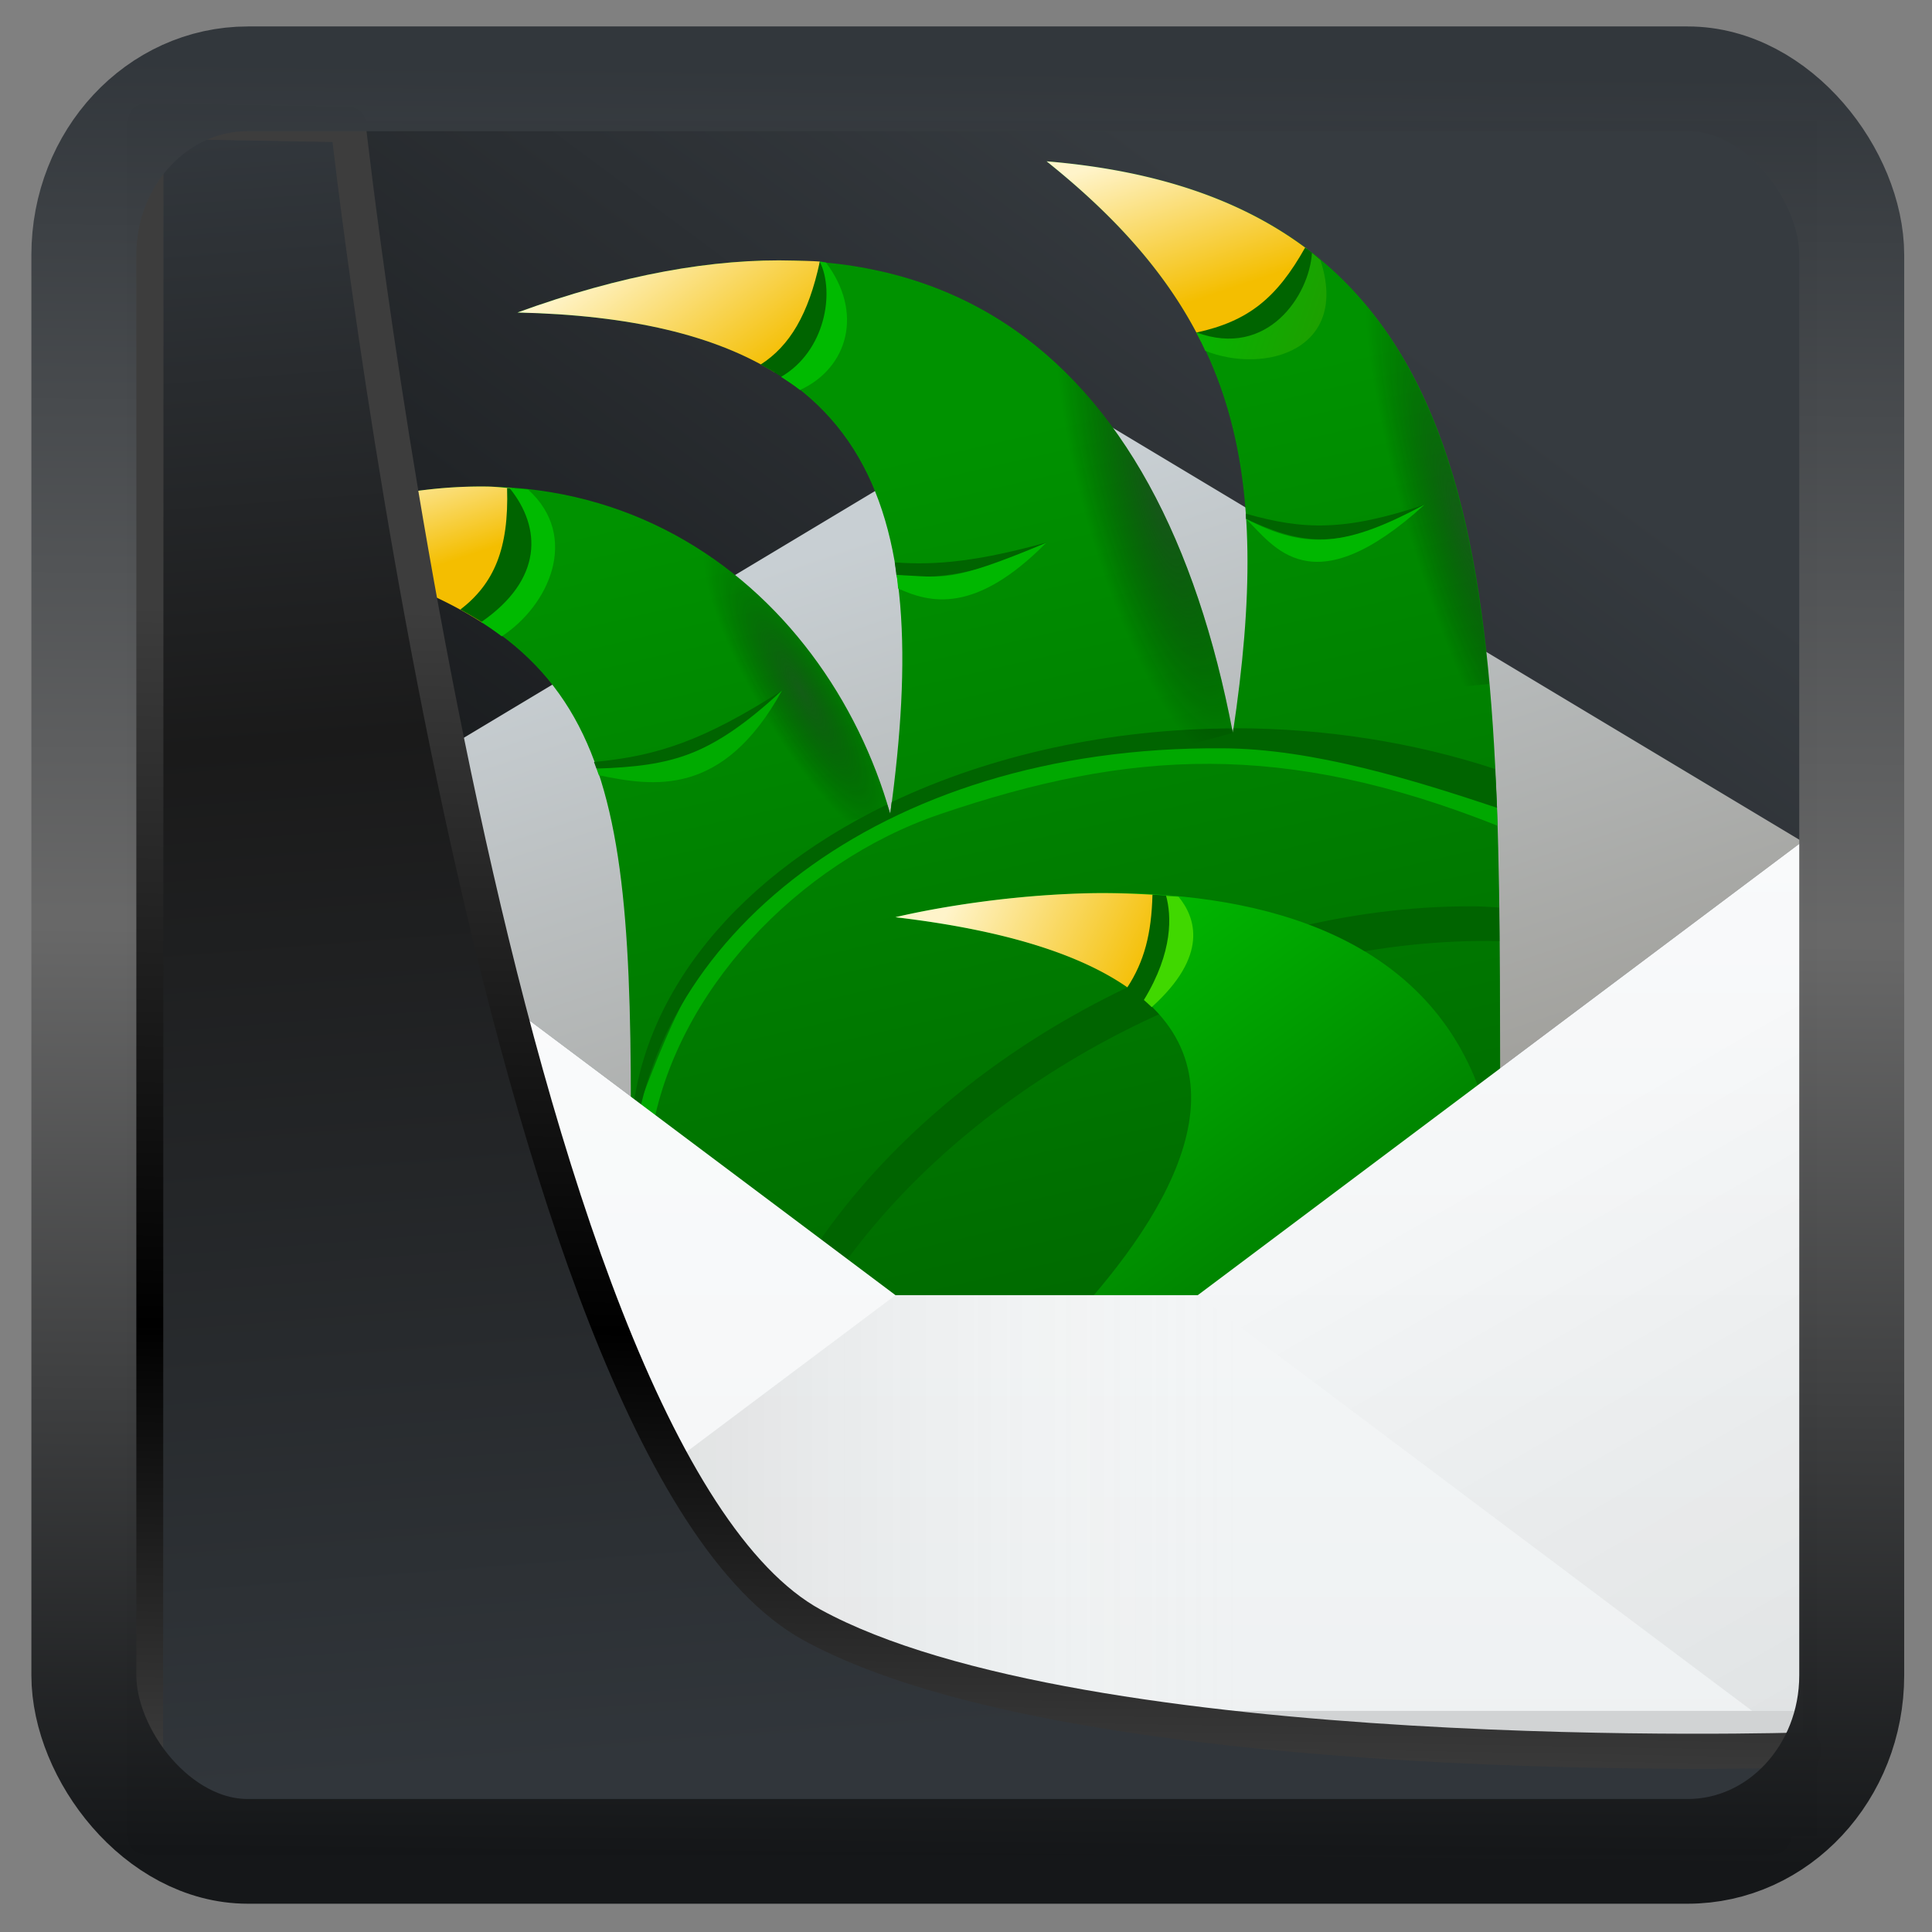 <?xml version="1.0" encoding="UTF-8" standalone="no"?>
<!-- Created with Inkscape (http://www.inkscape.org/) -->

<svg
  width="32"
  height="32"
  version="1.1"
  viewBox="0 0 32 32"
  id="svg22"
  xmlns:xlink="http://www.w3.org/1999/xlink"
  xmlns="http://www.w3.org/2000/svg"
  xmlns:svg="http://www.w3.org/2000/svg">
 <rect x="0" y="0" width="32" height="32" fill="#808080" stroke="none"/>
 <defs
   id="defs12">
  <linearGradient
    id="linearGradient917">
   <stop
     style="stop-color:#000000;stop-opacity:0.996"
     offset="0"
     id="stop913" />
   <stop
     style="stop-color:#353a3f;stop-opacity:0.996"
     offset="1"
     id="stop915" />
  </linearGradient>
  <linearGradient
    xlink:href="#linearGradient3487"
    id="linearGradient3403"
    gradientUnits="userSpaceOnUse"
    x1="6.949"
    y1="4.555"
    x2="11.215"
    y2="59.052" />
  <linearGradient
    id="linearGradient3487">
   <stop
     style="stop-color:#32373c;stop-opacity:1"
     offset="0"
     id="stop3481" />
   <stop
     id="stop3483"
     offset="0.368"
     style="stop-color:#1a1a1a;stop-opacity:1" />
   <stop
     style="stop-color:#31363b;stop-opacity:1"
     offset="1"
     id="stop3485" />
  </linearGradient>
  <linearGradient
    xlink:href="#linearGradient20604"
    id="linearGradient20558"
    gradientUnits="userSpaceOnUse"
    x1="25.802"
    y1="20.374"
    x2="25.111"
    y2="58.913" />
  <linearGradient
    id="linearGradient20604">
   <stop
     id="stop20598"
     offset="0"
     style="stop-color:#3d3d3d;stop-opacity:1" />
   <stop
     style="stop-color:#000000;stop-opacity:1"
     offset="0.618"
     id="stop20600" />
   <stop
     id="stop20602"
     offset="1"
     style="stop-color:#3d3d3d;stop-opacity:1" />
  </linearGradient>
  <filter
    style="color-interpolation-filters:sRGB"
    id="filter20720"
    x="-0.011"
    y="-0.01"
    width="1.022"
    height="1.021">
   <feGaussianBlur
     stdDeviation="0.006"
     id="feGaussianBlur20722" />
  </filter>
  <linearGradient
    gradientTransform="translate(0.361,-0.13)"
    xlink:href="#linearGradient4555"
    id="linearGradient4557"
    x1="43.5"
    y1="64.012"
    x2="44.142"
    y2="0.306"
    gradientUnits="userSpaceOnUse" />
  <linearGradient
    id="linearGradient4555">
   <stop
     style="stop-color:#141618;stop-opacity:1"
     offset="0"
     id="stop4551" />
   <stop
     id="stop4559"
     offset="0.518"
     style="stop-color:#686868;stop-opacity:1" />
   <stop
     style="stop-color:#31363b;stop-opacity:1"
     offset="1"
     id="stop4553" />
  </linearGradient>
  <filter
    style="color-interpolation-filters:sRGB"
    id="filter4601"
    x="-0.03"
    width="1.06"
    y="-0.03"
    height="1.06">
   <feGaussianBlur
     stdDeviation="0.006"
     id="feGaussianBlur4603" />
  </filter>
  <linearGradient
    xlink:href="#linearGradient917"
    id="linearGradient919"
    x1="7.401"
    y1="41.743"
    x2="33.063"
    y2="7.107"
    gradientUnits="userSpaceOnUse"
    gradientTransform="scale(0.665)" />
  <linearGradient
    xlink:href="#linearGradient4772"
    id="linearGradient4778"
    x1="19"
    y1="12"
    x2="27"
    y2="36"
    gradientUnits="userSpaceOnUse" />
  <linearGradient
    id="linearGradient4772">
   <stop
     style="stop-color:#c8cfd3;stop-opacity:1;"
     offset="0"
     id="stop48171" />
   <stop
     style="stop-color:#94918a;stop-opacity:1"
     offset="1"
     id="stop48173" />
  </linearGradient>
  <linearGradient
    id="e"
    y1="44"
    y2="20"
    x2="0"
    gradientUnits="userSpaceOnUse">
   <stop
     stop-color="#eef1f2"
     id="stop48201" />
   <stop
     offset="1"
     stop-color="#f9fafb"
     id="stop48203" />
  </linearGradient>
  <linearGradient
    xlink:href="#linearGradient4992"
    id="linearGradient4355"
    x1="19"
    y1="10"
    x2="25"
    y2="36"
    gradientUnits="userSpaceOnUse" />
  <linearGradient
    id="linearGradient4992">
   <stop
     offset="0"
     style="stop-color:#009200;stop-opacity:1"
     id="stop48151" />
   <stop
     offset="1"
     style="stop-color:#006400;stop-opacity:1"
     id="stop48153" />
  </linearGradient>
  <radialGradient
    xlink:href="#linearGradient4986"
    id="radialGradient4984"
    cx="36.651"
    cy="12.791"
    fx="36.651"
    fy="12.791"
    r="5.854"
    gradientTransform="matrix(0.23,-0.069,0.372,1.237,21.801,-1.66)"
    gradientUnits="userSpaceOnUse" />
  <linearGradient
    gradientUnits="userSpaceOnUse"
    x2="422.57"
    y2="519.8"
    x1="414.57"
    y1="511.8"
    id="linearGradient4986">
   <stop
     stop-color="#292c2f"
     style="stop-opacity:0.466"
     id="stop48156" />
   <stop
     stop-opacity="0"
     offset="1"
     id="stop48158" />
  </linearGradient>
  <radialGradient
    xlink:href="#g"
    id="radialGradient4974"
    cx="18.992"
    cy="-11.809"
    fx="18.992"
    fy="-11.809"
    r="8.426"
    gradientTransform="matrix(0.282,0.475,-0.119,0.07,10.745,7.816)"
    gradientUnits="userSpaceOnUse" />
  <linearGradient
    id="g"
    y1="511.8"
    x1="414.57"
    y2="519.8"
    x2="422.57"
    gradientUnits="userSpaceOnUse">
   <stop
     stop-color="#292c2f"
     id="stop48206" />
   <stop
     offset="1"
     stop-opacity="0"
     id="stop48208" />
  </linearGradient>
  <radialGradient
    xlink:href="#linearGradient4978"
    id="radialGradient4976"
    cx="28.3"
    cy="10.776"
    fx="28.3"
    fy="10.776"
    r="9.464"
    gradientTransform="matrix(0.203,-0.058,0.211,0.74,18.972,4.672)"
    gradientUnits="userSpaceOnUse" />
  <linearGradient
    gradientUnits="userSpaceOnUse"
    x2="422.57"
    y2="519.8"
    x1="414.57"
    y1="511.8"
    id="linearGradient4978">
   <stop
     stop-color="#292c2f"
     style="stop-opacity:0.572"
     id="stop48161" />
   <stop
     stop-opacity="0"
     offset="1"
     id="stop48163" />
  </linearGradient>
  <linearGradient
    xlink:href="#linearGradient4357"
    id="linearGradient4363"
    x1="24"
    y1="21"
    x2="32"
    y2="32"
    gradientUnits="userSpaceOnUse" />
  <linearGradient
    id="linearGradient4357">
   <stop
     style="stop-color:#00c200;stop-opacity:1;"
     offset="0"
     id="stop48181" />
   <stop
     style="stop-color:#007900;stop-opacity:1"
     offset="1"
     id="stop48183" />
  </linearGradient>
  <linearGradient
    xlink:href="#linearGradient4574"
    id="linearGradient4580"
    x1="7"
    y1="13"
    x2="6"
    y2="10"
    gradientUnits="userSpaceOnUse" />
  <linearGradient
    id="linearGradient4574">
   <stop
     style="stop-color:#f4be00;stop-opacity:1;"
     offset="0"
     id="stop48176" />
   <stop
     style="stop-color:#fff4ca;stop-opacity:1"
     offset="1"
     id="stop48178" />
  </linearGradient>
  <linearGradient
    xlink:href="#linearGradient4574"
    id="linearGradient4588"
    x1="16"
    y1="8"
    x2="13"
    y2="4"
    gradientUnits="userSpaceOnUse" />
  <linearGradient
    xlink:href="#linearGradient4574"
    id="linearGradient4654"
    x1="27"
    y1="6"
    x2="25.661"
    y2="2"
    gradientUnits="userSpaceOnUse" />
  <linearGradient
    xlink:href="#linearGradient4574"
    id="linearGradient4796"
    x1="26.43"
    y1="24"
    x2="21.454"
    y2="21.637"
    gradientUnits="userSpaceOnUse" />
  <linearGradient
    id="e-2"
    y1="44"
    y2="20"
    x2="0"
    gradientUnits="userSpaceOnUse"
    gradientTransform="translate(-7.1525574e-6,20)">
   <stop
     stop-color="#eef1f2"
     id="stop48213" />
   <stop
     offset="1"
     stop-color="#f9fafb"
     id="stop48215" />
  </linearGradient>
  <linearGradient
    id="c"
    x1="384.57"
    x2="414.57"
    gradientUnits="userSpaceOnUse">
   <stop
     stop-opacity=".275"
     id="stop48191" />
   <stop
     offset="1"
     stop-color="#ffffff"
     stop-opacity="0"
     id="stop48193" />
  </linearGradient>
  <linearGradient
    id="d"
    y1="547.8"
    x1="432.57"
    y2="527.8"
    x2="421.02"
    gradientUnits="userSpaceOnUse">
   <stop
     stop-opacity=".082"
     id="stop48196" />
   <stop
     offset="1"
     stop-opacity="0"
     id="stop48198" />
  </linearGradient>
  <linearGradient
    id="b"
    y1="547.8"
    x1="384.57"
    y2="530.48"
    x2="394.57"
    gradientUnits="userSpaceOnUse">
   <stop
     stop-color="#ffffff"
     stop-opacity="0"
     id="stop48186" />
   <stop
     offset="1"
     stop-color="#ffffff"
     stop-opacity=".314"
     id="stop48188" />
  </linearGradient>
  <linearGradient
    xlink:href="#linearGradient4838"
    id="linearGradient4858"
    x1="33.5"
    y1="7"
    x2="27.568"
    y2="5"
    gradientUnits="userSpaceOnUse" />
  <linearGradient
    id="linearGradient4838">
   <stop
     offset="0"
     style="stop-color:#2e9000;stop-opacity:1"
     id="stop48166" />
   <stop
     offset="1"
     style="stop-color:#00ba00;stop-opacity:1"
     id="stop48168" />
  </linearGradient>
 </defs>
 <rect
   style="display:inline;fill:url(#linearGradient919);fill-opacity:1;fill-rule:evenodd;stroke:none;stroke-width:0.617;stroke-linejoin:round;stroke-miterlimit:7.8"
   id="rect1192"
   width="27.986"
   height="28.404"
   x="2.103"
   y="2.007"
   ry="0" />
 <g
   transform="matrix(0.626,0,0,0.626,2.311,1.42)"
   id="g48381">
  <g
    id="g48233">
   <path
     style="fill:url(#linearGradient4778);fill-opacity:1;fill-rule:evenodd"
     d="M 24,8 4,20 24,35 44,20 Z"
     id="path48229" />
   <path
     style="fill:url(#e)"
     d="M 4,20 V 44 H 44 V 20 L 28,32 h -8 z"
     id="path48231" />
  </g>
  <path
    style="fill:url(#linearGradient4355);fill-opacity:1;fill-rule:evenodd;stroke:none;stroke-width:1px;stroke-linecap:butt;stroke-linejoin:miter;stroke-opacity:1"
    d="m 36,26 c 0,2 -2,11 -2,11 L 13,38 V 27 C 13,17 12,14 3,12 12,8 18.167,13.273 19.863,19.267 21,11 19.42,6.211 10,6 21,2 27,7 28.928,17.124 30,10 29,6 24,2 36,3 35.985,13.047 36,26 Z"
    id="path48235" />
  <path
    style="fill:url(#radialGradient4984);fill-opacity:1;fill-rule:evenodd;stroke:none;stroke-width:1px;stroke-linecap:butt;stroke-linejoin:miter;stroke-opacity:1"
    d="m 28.928,17.123 c 2.866,-0.791 5.088,-1.148 6.781,-1.293 C 35.016,8.087 32.595,2.716 24,2 c 5,4 6,7.999 4.928,15.123 z"
    id="path48237" />
  <path
    style="fill:#00a800;fill-opacity:1;fill-rule:evenodd;stroke:none;stroke-width:1px;stroke-linecap:butt;stroke-linejoin:miter;stroke-opacity:1"
    d="m 29.197,17.332 c -4.629,0.003 -10.106,1.531 -13.334,4.777 C 14.086,23.897 13.316,27.096 13,27.361 v 0.203 c 0.15,0.126 0.545,0.195 0.545,0.195 0.611,-3.759 3.862,-7.201 7.631,-8.484 5.05,-1.72 9.105,-1.936 14.754,0.303 -0.007,-0.222 -0.013,-0.447 -0.021,-0.666 -1.5,-1.04 -3.952,-1.582 -6.711,-1.58 z"
    id="path48239" />
  <path
    style="opacity:0.462;fill:url(#radialGradient4974);fill-opacity:1;fill-rule:evenodd;stroke:none;stroke-width:1px;stroke-linecap:butt;stroke-linejoin:miter;stroke-opacity:1"
    d="M 9.193,10.605 C 7.323,10.58 5.25,11 3,12 c 6.675,1.483 8.946,3.524 9.676,8.555 1.82,-0.308 4.299,-0.745 7.176,-1.324 -1.282,-4.481 -5.063,-8.549 -10.658,-8.625 z"
    id="path48241" />
  <path
    style="opacity:1;fill:#006400;fill-opacity:1;stroke:none;stroke-width:1.1;stroke-linecap:square;stroke-linejoin:miter;stroke-miterlimit:4;stroke-dasharray:none;stroke-dashoffset:0;stroke-opacity:1"
    d="m 29,17 -0.059,0.002 c -0.006,0.042 -0.007,0.079 -0.014,0.121 -0.008,-0.041 -0.019,-0.078 -0.027,-0.119 -3.217,0.014 -6.354,0.694 -9,1.951 -0.014,0.106 -0.022,0.206 -0.037,0.312 -0.024,-0.084 -0.058,-0.166 -0.084,-0.25 C 15.531,21.077 13.003,24.427 13,28 c 0.003,0.194 0.013,0.387 0.031,0.58 0.328,-5.902 6.456,-11.12 15.625,-11.049 2.397,0.007 5.105,0.854 7.262,1.574 -0.013,-0.35 -0.036,-0.685 -0.053,-1.027 C 33.722,17.373 31.376,17.004 29,17 Z m 6.416,4.713 c -3.022,-0.039 -6.267,0.71 -9.279,2.143 -6.538,3.119 -10.818,8.868 -10.436,14.016 L 16.125,37.852 c 0.153,-4.932 4.334,-10.175 10.441,-13.094 3.061,-1.45 6.357,-2.194 9.414,-2.125 -0.003,-0.292 -0.002,-0.6 -0.006,-0.889 -0.185,-0.013 -0.371,-0.024 -0.559,-0.031 z"
    id="path48243" />
  <path
    style="fill:url(#radialGradient4976);fill-opacity:1;fill-rule:evenodd;stroke:none;stroke-width:1px;stroke-linecap:butt;stroke-linejoin:miter;stroke-opacity:1"
    d="m 19.883,18.941 0.078,0.264 c 2.959,-0.598 6.152,-1.305 8.967,-2.082 C 27,6.999 21,2 10,6 c 9.282,0.208 10.924,4.895 9.883,12.941 z"
    id="path48245" />
  <path
    style="fill:url(#linearGradient4363);fill-opacity:1;fill-rule:evenodd;stroke:none;stroke-width:1px;stroke-linecap:butt;stroke-linejoin:miter;stroke-opacity:1"
    d="m 20,22 c 0,0 16,-4 16,8 0,15.033 -15,6 -15,6 0,0 16,-12 -1,-14 z"
    id="path48247" />
  <path
    style="opacity:1;fill:url(#linearGradient4580);fill-opacity:1;stroke:none;stroke-width:1.1;stroke-linecap:square;stroke-linejoin:miter;stroke-miterlimit:4;stroke-dasharray:none;stroke-dashoffset:0;stroke-opacity:1"
    d="M 9.193,10.605 C 7.323,10.58 5.25,11 3,12 c 2.678,0.595 4.634,1.285 6.08,2.215 A 7,5.5 0 0 0 10,11.5 7,5.5 0 0 0 9.912,10.658 c -0.239,-0.019 -0.472,-0.049 -0.719,-0.053 z"
    id="path48249" />
  <path
    style="opacity:1;fill:url(#linearGradient4588);fill-opacity:1;stroke:none;stroke-width:1.1;stroke-linecap:square;stroke-linejoin:miter;stroke-miterlimit:4;stroke-dasharray:none;stroke-dashoffset:0;stroke-opacity:1"
    d="M 17.326,4.627 C 15.187,4.563 12.75,5 10,6 13.015,6.068 15.22,6.61 16.797,7.58 17.532,6.723 17.957,5.685 18,4.652 17.778,4.634 17.555,4.634 17.326,4.627 Z"
    id="path48251" />
  <path
    style="opacity:1;fill:url(#linearGradient4654);fill-opacity:1;stroke:none;stroke-width:1.1;stroke-linecap:square;stroke-linejoin:miter;stroke-miterlimit:4;stroke-dasharray:none;stroke-dashoffset:0;stroke-opacity:1"
    d="m 24,2 c 1.915,1.532 3.238,3.066 4.088,4.773 A 4.5,3.5 0 0 0 30.873,4.307 C 29.193,3.048 26.965,2.247 24,2 Z"
    id="path48253" />
  <path
    style="opacity:1;fill:url(#linearGradient4796);fill-opacity:1;stroke:none;stroke-width:1.1;stroke-linecap:square;stroke-linejoin:miter;stroke-miterlimit:4;stroke-dasharray:none;stroke-dashoffset:0;stroke-opacity:1"
    d="M 25.062,21.367 C 22.25,21.438 20,22 20,22 c 2.974,0.35 4.92,1.011 6.137,1.855 A 4,3 0 0 0 27,22 4,3 0 0 0 26.918,21.412 c -0.632,-0.04 -1.258,-0.06 -1.855,-0.045 z"
    id="path48255" />
  <g
    transform="translate(0,-20)"
    id="g48269">
   <path
     d="m 4,40 v 24 H 44 v -24 l -16,12 h -8 z"
     style="fill:url(#e-2)"
     id="path48257" />
   <g
     transform="translate(-384.57,-479.8)"
     style="fill-rule:evenodd"
     id="g48265">
    <path
      d="m 388.57,543.8 16,-12 h 8 l 16,12 z"
      style="fill:url(#c)"
      id="path48259" />
    <path
      d="m 428.57,543.8 -16,-12 16,-12 z"
      style="fill:url(#d)"
      id="path48261" />
    <path
      d="m 388.57,543.8 16,-12 -16,-12 z"
      style="fill:url(#b)"
      id="path48263" />
   </g>
   <rect
     width="40"
     x="4"
     y="63"
     height="1"
     style="fill:#d1d3d4"
     id="rect48267" />
  </g>
  <path
    style="fill:#006400;fill-opacity:1;fill-rule:evenodd;stroke:none;stroke-width:1px;stroke-linecap:butt;stroke-linejoin:miter;stroke-opacity:1"
    d="m 9.725,10.645 c 0.05,1.606 -0.344,2.527 -1.236,3.215 0.317,0.173 0.614,0.354 0.889,0.547 1.354,-0.764 1.702,-2.173 0.506,-3.75 -0.053,-0.004 -0.105,-0.009 -0.158,-0.012 z"
    id="path48271" />
  <path
    style="fill:#006400;fill-opacity:1;fill-rule:evenodd;stroke:none;stroke-width:1px;stroke-linecap:butt;stroke-linejoin:miter;stroke-opacity:1"
    d="m 30.84,4.283 c -0.754,1.342 -1.505,1.948 -2.877,2.248 0.075,0.141 0.143,0.284 0.211,0.428 2.043,0.185 3.486,-0.746 3.047,-2.373 C 31.096,4.483 30.971,4.381 30.84,4.283 Z M 18,4.652 c -0.3,1.402 -0.8,2.234 -1.566,2.725 0.378,0.205 0.73,0.427 1.043,0.676 C 18.414,7.429 18.723,6.214 18,4.652 Z"
    id="path48273" />
  <path
    style="fill:#006400;fill-opacity:1;fill-rule:evenodd;stroke:none;stroke-width:1px;stroke-linecap:butt;stroke-linejoin:miter;stroke-opacity:1"
    d="m 34,11.084 c -2.111,0.708 -3.201,0.672 -4.73,0.238 0.003,0.045 0.003,0.093 0.006,0.139 1.278,0.575 2.402,0.99 4.725,-0.377 z"
    id="path48275" />
  <path
    style="fill:#006400;fill-opacity:1;fill-rule:evenodd;stroke:none;stroke-width:1px;stroke-linecap:butt;stroke-linejoin:miter;stroke-opacity:1"
    d="m 24,12.084 c -1.73,0.478 -2.88,0.617 -4.018,0.527 0.019,0.107 0.027,0.223 0.043,0.332 C 21.051,13.086 22.238,12.939 24,12.084 Z"
    id="path48277" />
  <path
    style="fill:#006400;fill-opacity:1;fill-rule:evenodd;stroke:none;stroke-width:1px;stroke-linecap:butt;stroke-linejoin:miter;stroke-opacity:1"
    d="m 17,16 c -2.074,1.327 -3.294,1.734 -4.975,1.893 0.022,0.059 0.044,0.116 0.064,0.176 C 13.557,18.119 14.924,17.94 17,16 Z"
    id="path48279" />
  <path
    style="fill:#006400;fill-opacity:1;fill-rule:evenodd;stroke:none;stroke-width:1px;stroke-linecap:butt;stroke-linejoin:miter;stroke-opacity:1"
    d="m 26.801,21.402 c -0.026,1.039 -0.218,1.769 -0.664,2.453 0.185,0.128 0.353,0.26 0.504,0.396 0.908,-0.784 1.268,-1.86 0.768,-2.801 -0.203,-0.018 -0.406,-0.037 -0.607,-0.049 z"
    id="path48281" />
  <path
    style="fill:url(#linearGradient4858);fill-opacity:1;fill-rule:evenodd;stroke:none;stroke-width:1px;stroke-linecap:butt;stroke-linejoin:miter;stroke-opacity:1"
    d="m 31.021,4.422 c -0.067,1.108 -1.162,2.806 -3.061,2.104 0.085,0.16 0.162,0.325 0.238,0.488 1.573,0.626 3.829,-0.021 3.045,-2.406 C 31.17,4.546 31.098,4.482 31.021,4.422 Z M 18,4.652 c 0.402,0.825 0.14,2.373 -1.025,3.051 0.171,0.113 0.344,0.224 0.5,0.348 C 18.745,7.469 19.164,6 18.16,4.676 18.082,4.669 18.079,4.657 18,4.652 Z M 9.795,10.65 c 0.842,1.043 0.885,2.411 -0.754,3.541 0.19,0.121 0.371,0.247 0.543,0.377 C 10.835,13.751 11.657,11.931 10.283,10.686 10.123,10.668 9.958,10.661 9.795,10.65 Z"
    id="path48283" />
  <path
    style="fill:#40d800;fill-opacity:1;fill-rule:evenodd;stroke:none;stroke-width:1px;stroke-linecap:butt;stroke-linejoin:miter;stroke-opacity:1"
    d="m 27.162,21.432 c 0.138,0.515 0.197,1.47 -0.588,2.758 0.072,0.062 0.142,0.125 0.207,0.189 1.522,-1.371 1.157,-2.377 0.711,-2.92 -0.11,-0.01 -0.22,-0.019 -0.33,-0.027 z"
    id="path48285" />
  <path
    style="fill:#00ab00;fill-opacity:1;fill-rule:evenodd;stroke:none;stroke-width:1px;stroke-linecap:butt;stroke-linejoin:miter;stroke-opacity:1"
    d="m 17,16 c -1.853,1.725 -2.882,2 -4.91,2.068 0.022,0.059 0.044,0.116 0.064,0.176 C 13.589,18.538 15.432,18.846 17,16 Z"
    id="path48287" />
  <path
    style="fill:#00b700;fill-opacity:1;fill-rule:evenodd;stroke:none;stroke-width:1px;stroke-linecap:butt;stroke-linejoin:miter;stroke-opacity:1"
    d="M 23.988,12.095 C 21.411,13.168 21.315,13 20.025,12.943 c 0.027,0.105 0.037,0.239 0.046,0.359 C 20.902,13.682 22.104,14 23.988,12.095 Z"
    id="path48289" />
  <path
    style="fill:#00b700;fill-opacity:1;fill-rule:evenodd;stroke:none;stroke-width:1px;stroke-linecap:butt;stroke-linejoin:miter;stroke-opacity:1"
    d="m 34,11.084 c -2.059,1.099 -3.105,1.216 -4.725,0.377 C 30,12.157 31,13.81 34,11.084 Z"
    id="path48291" />
 </g>
 <path
   style="display:inline;mix-blend-mode:normal;fill:url(#linearGradient3403);fill-opacity:1;stroke:url(#linearGradient20558);stroke-width:1.162;stroke-linecap:butt;stroke-linejoin:round;stroke-miterlimit:4;stroke-dasharray:none;stroke-opacity:1"
   d="M 4.704,3.981 4.691,60.802 H 58.595 l 1.022,-2.866 c 0,0 -23.875,0.766 -32.844,-4.14 C 16.258,48.042 11.401,4.098 11.401,4.098 Z"
   id="path1686"
   transform="matrix(0.5,0,0,0.5,0.066,0.017)" />
 <rect
   style="display:inline;fill:none;fill-opacity:1;stroke:url(#linearGradient4557);stroke-width:3.714;stroke-linejoin:round;stroke-miterlimit:7.8;stroke-dasharray:none;stroke-opacity:0.995"
   id="rect4539"
   width="62.567"
   height="62.867"
   x="1.032"
   y="0.596"
   ry="6.245"
   rx="5.803"
   transform="matrix(0.468,0,0,0.467,0.906,1.027)" />
</svg>
